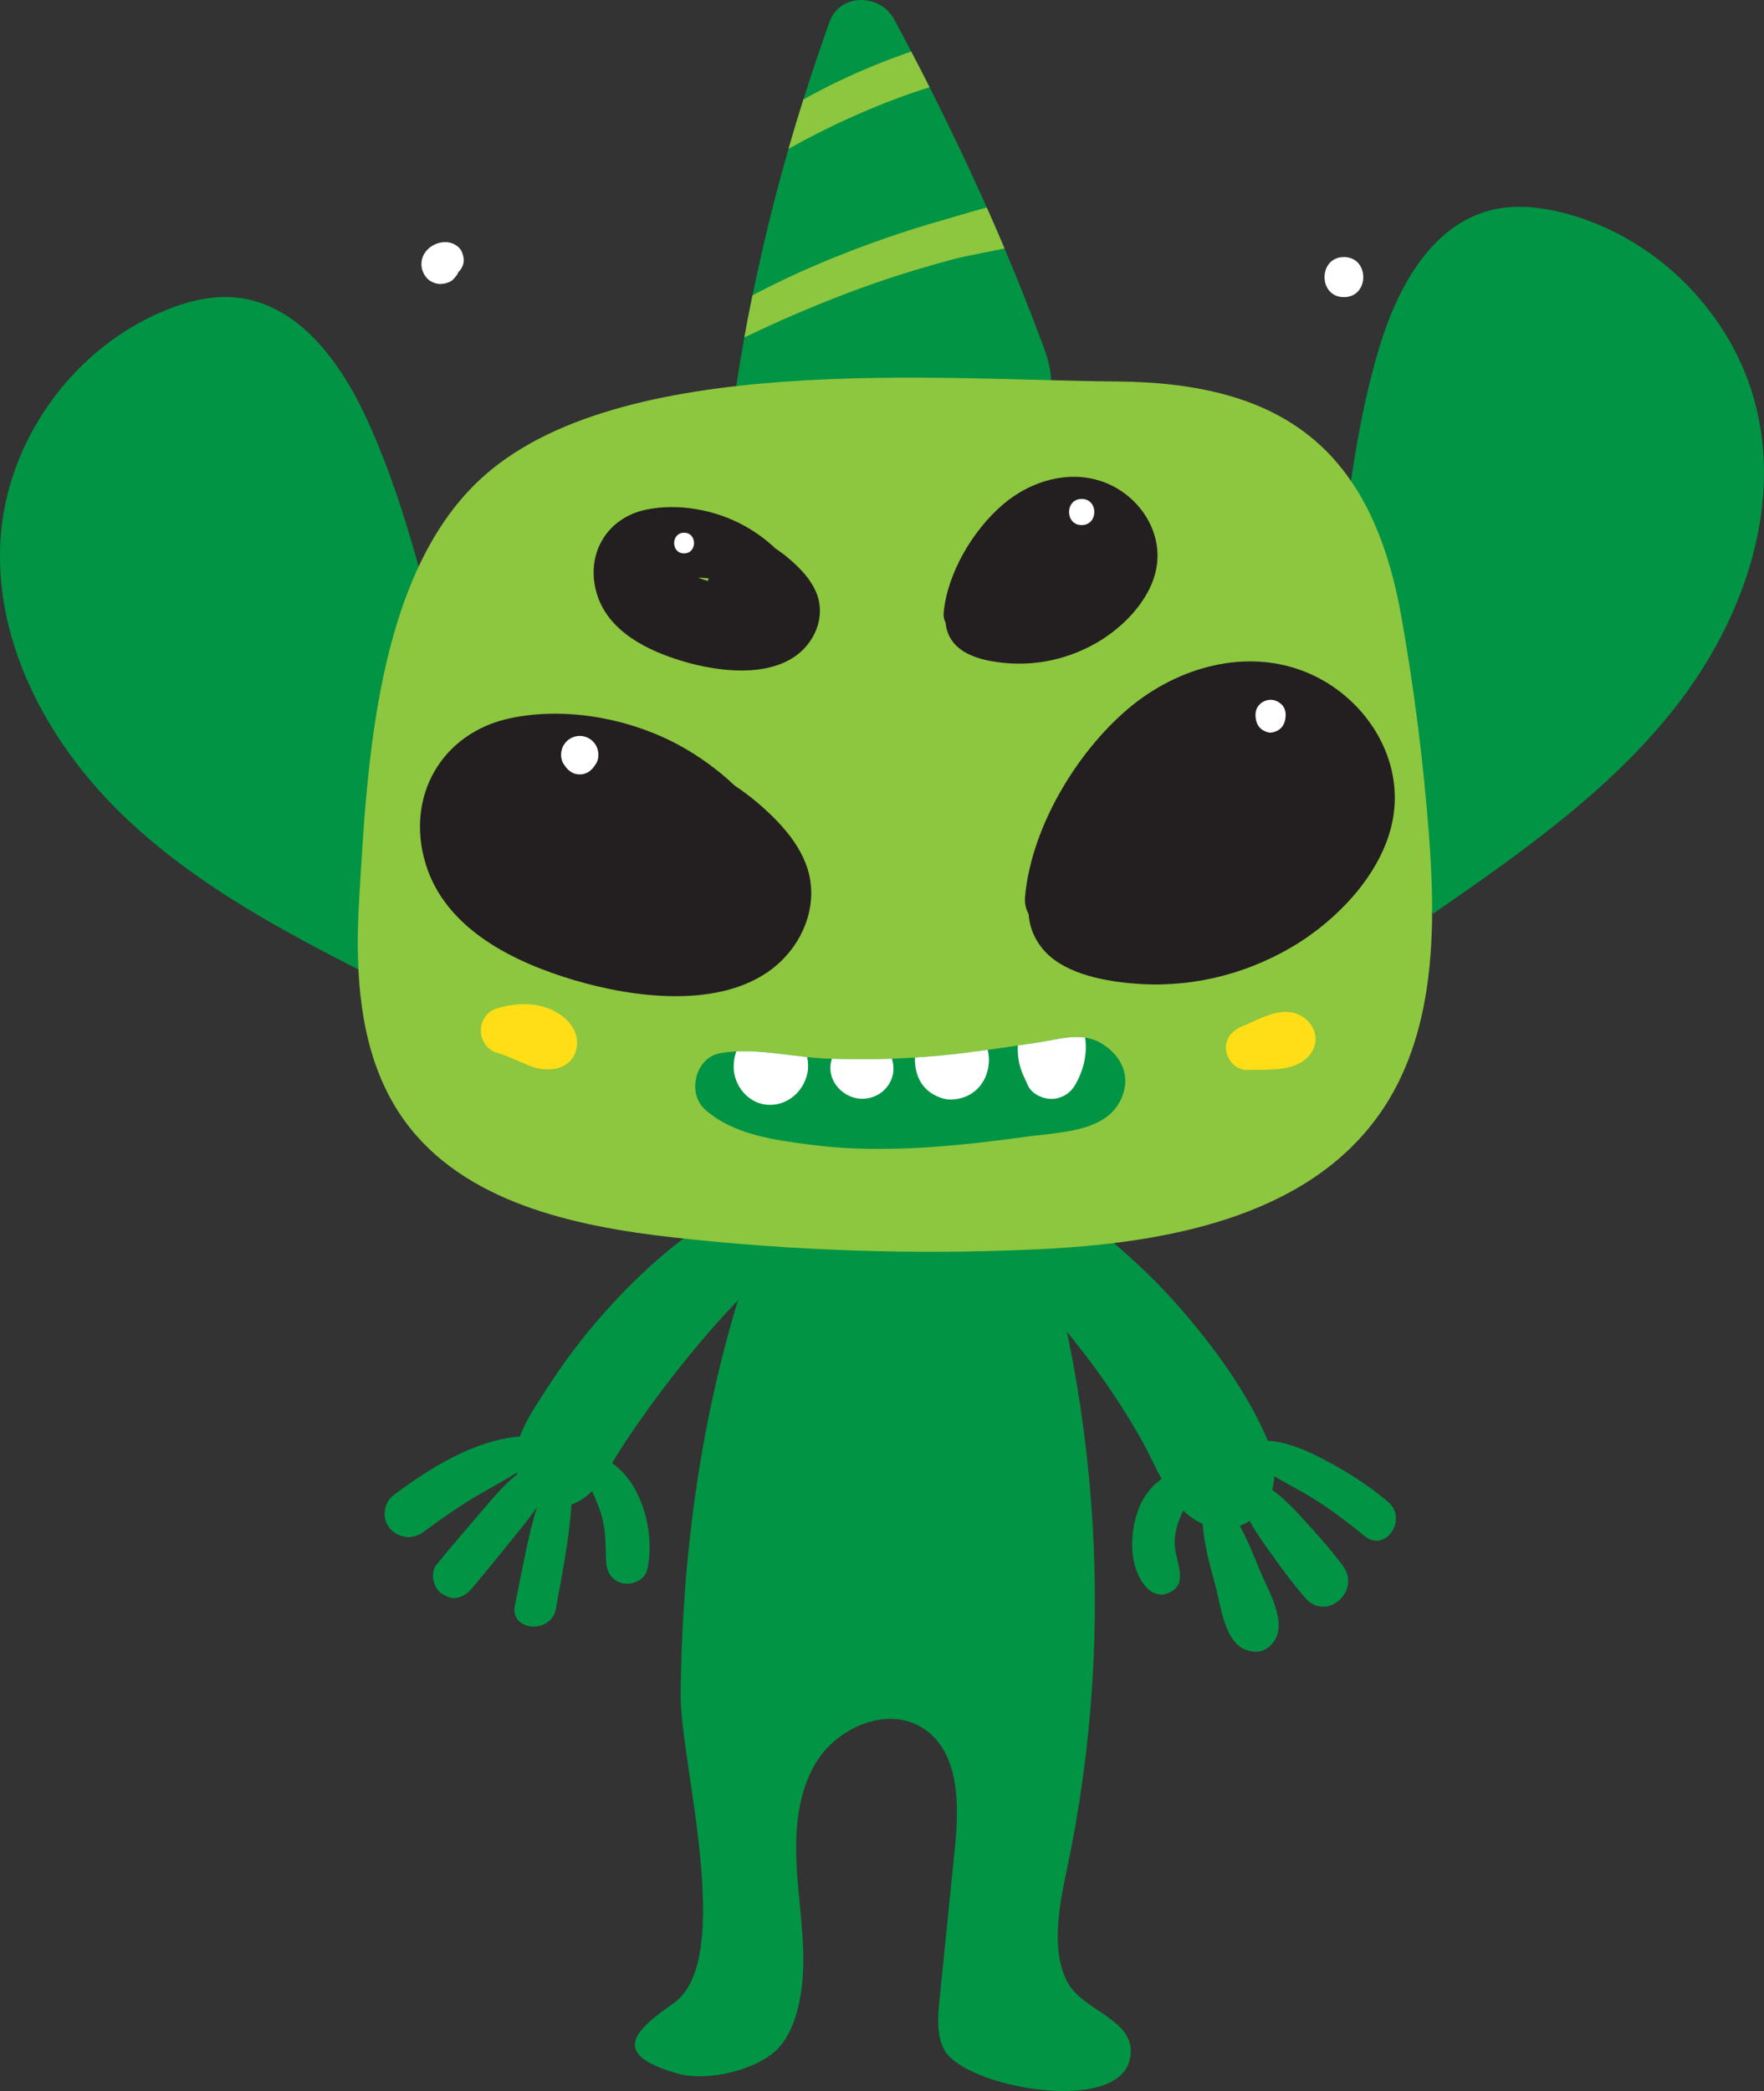 <?xml version="1.0" encoding="utf-8"?>
<!-- Generator: Adobe Illustrator 24.0.1, SVG Export Plug-In . SVG Version: 6.00 Build 0)  -->
<svg version="1.1" id="Layer_1" xmlns="http://www.w3.org/2000/svg" xmlns:xlink="http://www.w3.org/1999/xlink" x="0px" y="0px"
	 viewBox="0 0 453.92 537.98" style="enable-background:new 0 0 453.92 537.98;" xml:space="preserve">
<rect x="0" y="0" width="453.92" height="537.98" fill="#333333" stroke="none"/>
<style type="text/css">
	.st0{fill:#FFFFFF;}
	.st1{fill:#009444;}
	.st2{fill:#8DC63F;}
	.st3{fill:#231F20;}
	.st4{fill:#FFDE17;}
</style>
<path class="st0" d="M119.02,65.31c-0.48-1.9-2.59-3.05-4.46-3.02c-1.12,0.02-2.02,0.26-3.02,0.78c-0.58,0.3-1.14,0.73-1.59,1.2
	c-2.02,2.1-1.99,5.25-0.03,7.36c0.8,0.86,2.29,1.49,3.47,1.44c1.22-0.05,2.66-0.45,3.47-1.44c0.29-0.36,0.65-0.73,0.88-1.15
	c0.09-0.18,0.16-0.34,0.23-0.51c0.55-0.48,0.83-1,1.13-1.71C119.45,67.38,119.39,66.23,119.02,65.31z"/>
<path class="st0" d="M345.82,66.14c-6.64,0-6.65,10.31,0,10.31C352.46,76.46,352.47,66.14,345.82,66.14z"/>
<g>
	<g>
		<path class="st1" d="M206.1,305.84c-7.88,5.01-11.61,14.42-14.5,23.31c-11.22,34.52-16.09,70.63-16.46,106.86
			c-0.18,17,14.28,68.28-1.89,79.46c-10.55,7.3-16.02,13.17,1.15,18.04c7.13,2.02,18.66-0.57,24.4-5.18
			c3.15-2.53,5.01-6.35,6.14-10.22c3.06-10.48,1.43-21.66,0.45-32.54s-1.11-22.5,4.47-31.89c5.57-9.39,18.79-14.98,27.86-8.9
			c9.22,6.18,9.12,19.53,8,30.58c-1.32,13.09-2.64,26.19-3.97,39.28c-0.43,4.28-0.81,8.85,1.18,12.66
			c5.06,9.67,44.14,16.88,47.72,2.84c2.66-10.44-11.78-12.34-15.96-20.14c-4.47-8.33-1.95-20.55-0.11-29.24
			c13.16-62.13,8.08-128.01-14.42-187.4L206.1,305.84z"/>
		<path class="st1" d="M204.5,312.49c1.99-3.31-1.6-7.04-5.08-6.63c-6.6,0.78-12.43,4.92-17.78,8.6
			c-5.37,3.69-10.47,7.73-15.25,12.16c-9.64,8.93-18.25,19.11-25.35,30.17c-2.47,3.84-5.59,8.21-7.25,12.8
			c-11.82,0.93-23.65,8.38-32.69,15.24c-2.03,1.54-2.77,5.1-1.49,7.32c0.24,0.42,0.52,0.97,0.86,1.3c2.51,2.43,5.77,2.74,8.63,0.62
			c4.8-3.56,9.74-7.01,14.93-9.98c2.97-1.71,6.06-3.37,9-5.22c0.03,0.12,0.08,0.24,0.11,0.36c-3.38,2.69-6.2,6.1-9.01,9.37
			c-3.96,4.6-7.9,9.21-11.76,13.9c-1.58,1.92-1.04,4.89,0.38,6.69c0.63,0.8,1.43,1.15,2.31,1.58c2.31,1.14,4.92-0.35,6.36-2.07
			c3.74-4.45,7.4-8.95,11.04-13.48c1.93-2.4,3.96-4.86,5.69-7.47c-2.48,8.28-3.91,16.88-5.66,25.35c-1.36,6.59,9.39,7.5,10.57,0.76
			c1.55-8.9,3.44-17.78,3.98-26.79c2.08-0.67,3.8-1.9,5.31-3.44c0.82,1.89,1.67,3.77,2.29,5.75c1.32,4.17,1.14,8.04,1.32,12.3
			c0.11,2.74,1.48,5.08,4.33,5.68c2.41,0.51,5.61-0.83,6.24-3.46c2.1-8.7-0.99-22.01-9.03-27.44c0.71-1.19,1.4-2.36,2.1-3.44
			c3.89-6.03,8.07-11.87,12.45-17.56c4.72-6.13,9.67-12.09,14.91-17.78c2.82-3.06,5.72-6.06,8.66-9.01
			c2.94-2.95,6.68-5.75,8.75-9.39C205.64,317.01,205.52,314.48,204.5,312.49z"/>
		<path class="st1" d="M357.21,386.43c-5.04-4.31-10.76-7.9-16.63-10.97c-4.6-2.4-9.28-4.43-14.36-4.79
			c-0.13-0.32-0.26-0.65-0.4-0.97c-5.27-12.02-13.64-23.4-22.23-33.24c-4.91-5.63-10.27-10.83-15.9-15.74
			c-5.79-5.05-12.06-10.59-19.36-13.25c-4.63-1.69-9.21,2.11-9.73,6.35c-2.3,1.09-3.51,4.18-1.58,6.84
			c8.11,11.2,17.63,21.35,25.72,32.62c3.94,5.48,7.56,11.17,10.91,17.03c1.84,3.22,3.43,6.8,5.24,10.2
			c-3.75,2.68-5.96,6.54-6.98,11.41c-1.14,5.47-0.82,12.27,3.16,16.57c1.14,1.23,3.06,2.15,4.78,1.64
			c6.38-1.88,2.87-7.75,2.47-12.23c-0.28-3.1,0.7-6.35,2.17-9.26c1.46,1.46,3.16,2.62,4.98,3.42c0.36,5.37,1.84,10.59,3.25,15.78
			c1.44,5.28,2.38,15.43,8.66,16.91c2.49,0.59,4.47-0.01,6.1-1.98c4.2-5.09-1.22-13.62-3.33-18.8c-1.57-3.86-3.12-7.76-5.13-11.4
			c0.87-0.31,1.71-0.73,2.53-1.25c1.26,2.3,2.76,4.49,4.26,6.61c3.18,4.51,6.45,9.04,10.07,13.21c5.43,6.27,14.52-1.84,9.64-8.34
			c-3.31-4.41-7.03-8.56-10.76-12.62c-2.26-2.46-4.67-4.89-7.39-6.87c0.31-1.14,0.47-2.31,0.53-3.5c2.67,1.61,5.47,3.05,8.19,4.63
			c5.39,3.14,10.25,6.88,15.09,10.79C356.57,399.59,362.34,390.81,357.21,386.43z"/>
	</g>
	<g>
		<path class="st1" d="M112.25,162.45c-4.93-18.65-9.9-37.4-17.98-54.91C87.6,93.09,76.69,78.2,60.86,76.56
			c-6.32-0.66-12.68,0.96-18.55,3.38c-22.73,9.39-39.48,31.88-41.97,56.34c-2.78,27.36,11.37,54.24,31.15,73.35
			c19.77,19.11,44.74,31.77,69.29,44.14L112.25,162.45z"/>
		<path class="st1" d="M344.74,146.25c2.3-19.15,4.62-38.41,10.19-56.88c4.6-15.23,13.34-31.49,28.78-35.31
			c6.16-1.52,12.69-0.81,18.84,0.78c23.81,6.14,43.52,26.09,49.37,49.98c6.55,26.71-3.74,55.3-20.68,76.96
			c-16.93,21.66-39.9,37.66-62.5,53.33L344.74,146.25z"/>
		<path class="st1" d="M268.7,89.69c-3.2-8.66-6.61-17.24-10.21-25.76c-1.49-3.52-3.01-7.02-4.56-10.51
			c-4.64-10.45-9.57-20.78-14.73-30.97c-1.55-3.08-3.13-6.15-4.73-9.21c-1.44-2.76-2.9-5.5-4.37-8.23
			c-3.58-6.65-13.96-6.94-16.69,0.72c-2.35,6.59-4.59,13.21-6.68,19.87c-1.34,4.22-2.61,8.46-3.83,12.7
			c-2.54,8.8-4.82,17.64-6.85,26.59c-0.84,3.7-1.65,7.41-2.42,11.11c-0.74,3.61-1.45,7.22-2.1,10.85l0,0.01
			c-0.44,2.45-0.86,4.9-1.26,7.37c-0.83,5.21-1.75,10.44-2.27,15.69c-0.51,5.25-0.26,10.62-0.19,15.9c0.06,4.45,6.64,6.77,8.2,1.86
			c0.13-0.37,0.23-0.73,0.34-1.11c0.69,0.21,1.4,0.33,2.1,0.3c14.94-0.6,29.41-2.86,43.68-7.42c6.93-2.22,14.3-4.57,20.65-8.19
			C271.4,106.34,271.85,98.24,268.7,89.69z M211.78,104.69c0.27-1.27,0.52-2.54,0.79-3.8c0.47,1.11,1.15,2.1,1.97,2.97
			C213.62,104.12,212.7,104.41,211.78,104.69z"/>
		<path class="st2" d="M98.77,279.2c-6.6-14.37-7.32-31.37-6.37-47.42c2.03-34.13,4.16-83.07,30.93-108.23
			c35.51-33.37,118.88-25.73,163.86-25.41c43.1,0.31,65.76,17.44,73.42,60.54c3.29,18.54,5.66,37.25,7.09,56.03
			c1.9,24.86,1.59,51.79-12.85,72.11c-18.98,26.71-55.54,33.14-88.27,34.63c-31.1,1.42-62.31,0.39-93.25-3.07
			c-25.76-2.88-54-9.03-69.22-30.01C102.01,285.48,100.25,282.4,98.77,279.2z"/>
		<path class="st2" d="M239.2,22.45c-5.93,1.86-11.75,4.05-17.46,6.53c-6.42,2.78-12.74,5.89-18.84,9.32
			c1.22-4.24,2.49-8.48,3.83-12.7c3.52-1.97,7.12-3.83,10.8-5.53c5.52-2.56,11.19-4.82,16.94-6.82
			C236.08,16.29,237.65,19.37,239.2,22.45z"/>
		<path class="st2" d="M258.5,63.93c-4.64,1.01-9.38,1.75-13.63,2.88c-9.29,2.5-18.45,5.4-27.43,8.84
			c-8.78,3.36-17.45,7.09-25.91,11.18c0.65-3.63,1.36-7.24,2.1-10.85c6.65-3.5,13.46-6.66,20.45-9.5c9.16-3.72,18.54-7,28.05-9.7
			c3.63-1.03,7.67-2.33,11.8-3.38C255.49,56.91,257.01,60.41,258.5,63.93z"/>
		<g>
			<path class="st3" d="M358.8,207.92c1.3-14.85-8.41-28.73-21.82-34.6c-15.87-6.94-34-1.75-46.75,9.08
				c-13.4,11.39-24.89,30.69-26.47,48.4c-0.14,1.6,0.23,3.08,0.92,4.36c0.23,3.08,1.27,6.07,3.5,8.83
				c5.06,6.25,14.86,8.22,22.48,8.97c14.61,1.44,29.07-1.86,41.72-9.28C344.83,236.38,357.5,222.9,358.8,207.92z"/>
			<path class="st3" d="M194.72,206.36c-1.82-1.54-3.73-2.95-5.7-4.26c-4.31-4.12-9.23-7.57-13.78-10.1
				c-12.83-7.11-29.43-10.25-43.86-7.23c-17.77,3.72-27.14,20.21-21.83,37.56c5.14,16.8,22.8,25.3,38.35,29.89
				c15.16,4.47,37.09,7.38,50.66-2.85c6.97-5.25,11.31-14.11,9.94-22.86C207.21,218.29,200.85,211.55,194.72,206.36z"/>
		</g>
		<g>
			<path class="st3" d="M297.79,144.51c0.75-8.59-4.86-16.62-12.62-20.01c-9.18-4.02-19.67-1.01-27.04,5.25
				c-7.75,6.59-14.4,17.75-15.31,27.99c-0.08,0.92,0.13,1.78,0.53,2.52c0.13,1.78,0.74,3.51,2.03,5.11c2.93,3.61,8.59,4.75,13,5.19
				c8.45,0.83,16.82-1.07,24.13-5.37C289.71,160.97,297.04,153.18,297.79,144.51z"/>
			<path class="st3" d="M202.88,143.61c-1.05-0.89-2.16-1.7-3.3-2.46c-2.49-2.38-5.34-4.38-7.97-5.84
				c-7.42-4.12-17.02-5.93-25.37-4.18c-10.28,2.15-15.7,11.69-12.63,21.73c2.97,9.72,13.19,14.63,22.18,17.29
				c8.77,2.59,21.45,4.27,29.3-1.65c4.03-3.04,6.54-8.16,5.75-13.22C210.11,150.51,206.43,146.61,202.88,143.61z M179.61,148.62
				c0.92,0.01,1.83,0.07,2.74,0.19c-0.08,0.22-0.14,0.44-0.2,0.66C181.3,149.22,180.45,148.93,179.61,148.62z"/>
		</g>
	</g>
	<path class="st1" d="M289.36,280.09c-2.38,11.15-15.81,11.09-24.94,12.33c-9.08,1.24-18.18,2.34-27.33,2.86
		c-9.37,0.53-18.72,0.49-28.04-0.7c-9.51-1.22-20.29-2.54-27.67-9.16c-4.61-4.14-2.49-13.22,3.8-14.41
		c1.41-0.26,2.86-0.42,4.31-0.49c5.98-0.3,12.18,0.81,18.22,1.46c1.78,0.18,3.56,0.34,5.31,0.4c0.35,0.01,0.69,0.02,1.03,0.02
		c5.16,0.17,10.31,0.17,15.46-0.01c1.98-0.08,3.97-0.17,5.95-0.3c1.88-0.11,3.78-0.25,5.66-0.42c4.36-0.4,8.71-0.95,13.05-1.55
		c2.58-0.36,5.16-0.74,7.74-1.12c1.74-0.26,3.49-0.52,5.24-0.78c3.89-0.58,8.13-1.82,12.07-1.24c1.39,0.18,2.74,0.61,4.03,1.36
		C287.46,270.8,290.41,275.12,289.36,280.09z"/>
	<path class="st0" d="M207.46,277.26c-1.48,4.5-5.8,7.56-10.56,6.92c-4.58-0.62-8.02-4.93-8.1-9.49c-0.02-1.39,0.15-2.86,0.69-4.17
		c5.98-0.3,12.18,0.81,18.22,1.46C208.03,273.69,208.07,275.41,207.46,277.26z"/>
	<path class="st0" d="M276.58,279.27c-1.26,2.12-3.56,3.46-6.04,3.46c-2.25,0-5.06-1.28-6.03-3.46c-0.85-1.88-1.81-3.72-2.24-5.77
		c-0.34-1.58-0.42-3.03-0.35-4.51c1.74-0.26,3.49-0.52,5.24-0.78c3.89-0.58,8.13-1.82,12.07-1.24
		C279.88,271.2,278.74,275.63,276.58,279.27z"/>
	<path class="st0" d="M228.85,278.77c-1.3,2.2-3.44,3.54-5.92,3.86c-5.45,0.74-10.71-4.54-8.9-10.12c0.01-0.03,0.02-0.08,0.03-0.11
		c5.16,0.17,10.31,0.17,15.46-0.01C230.14,274.53,230.1,276.65,228.85,278.77z"/>
	<path class="st0" d="M254.45,273.4c-0.37,5.32-4.05,9.25-9.49,9.49c-2.36,0.11-5.06-1.13-6.72-2.78c-1.84-1.84-2.6-4.18-2.78-6.72
		c-0.03-0.41-0.02-0.85,0-1.31c1.88-0.11,3.78-0.25,5.66-0.42c4.36-0.4,8.71-0.95,13.05-1.55
		C254.42,271.26,254.53,272.38,254.45,273.4z"/>
	<path class="st4" d="M333.73,260.85c-4.56-1.8-9.94,1.52-14.11,3.23c-2.63,1.08-4.55,3.24-4.09,6.27c0.4,2.68,2.72,5.08,5.61,4.95
		c5.11-0.22,11.67,0.59,15.49-3.45C340.29,267.98,338.3,262.65,333.73,260.85z"/>
	<path class="st4" d="M140.09,259.1c-4.02-1.21-8.12-0.84-12.09,0.3c-5.7,1.65-5.65,9.84,0,11.51c3.45,1.02,5.72,2.41,9.16,3.61
		c4.15,1.44,9.79,0.6,11.08-4.32C149.68,264.72,144.86,260.55,140.09,259.1z"/>
	<path class="st0" d="M153.32,191.72c-0.85-1.46-2.45-2.38-4.14-2.38c-1.69,0-3.29,0.92-4.14,2.38c-0.82,1.4-0.94,3.45,0,4.84
		c0.12,0.17,0.23,0.35,0.35,0.52c0.89,1.3,2.16,2.17,3.79,2.17c1.63,0,2.9-0.87,3.79-2.17c0.12-0.17,0.23-0.35,0.35-0.52
		C154.27,195.17,154.14,193.12,153.32,191.72z"/>
	<path class="st0" d="M329.73,181.2c-0.77-0.71-1.71-1.15-2.78-1.15c-1.01,0-2.07,0.44-2.78,1.15c-1.07,1.07-1.25,2.4-1.01,3.82
		c0.2,1.16,0.79,2.29,1.86,2.87c0.57,0.31,1.27,0.63,1.93,0.6c0.68-0.03,1.34-0.26,1.93-0.6c1.06-0.61,1.66-1.7,1.86-2.87
		C330.97,183.65,330.83,182.21,329.73,181.2z"/>
	<path class="st0" d="M278.34,128.37c-4.33,0-4.34,6.73,0,6.73C282.67,135.1,282.68,128.37,278.34,128.37z"/>
	<path class="st0" d="M176.03,137.07c-3.41,0-3.42,5.31,0,5.31C179.44,142.37,179.45,137.07,176.03,137.07z"/>
</g>
</svg>

